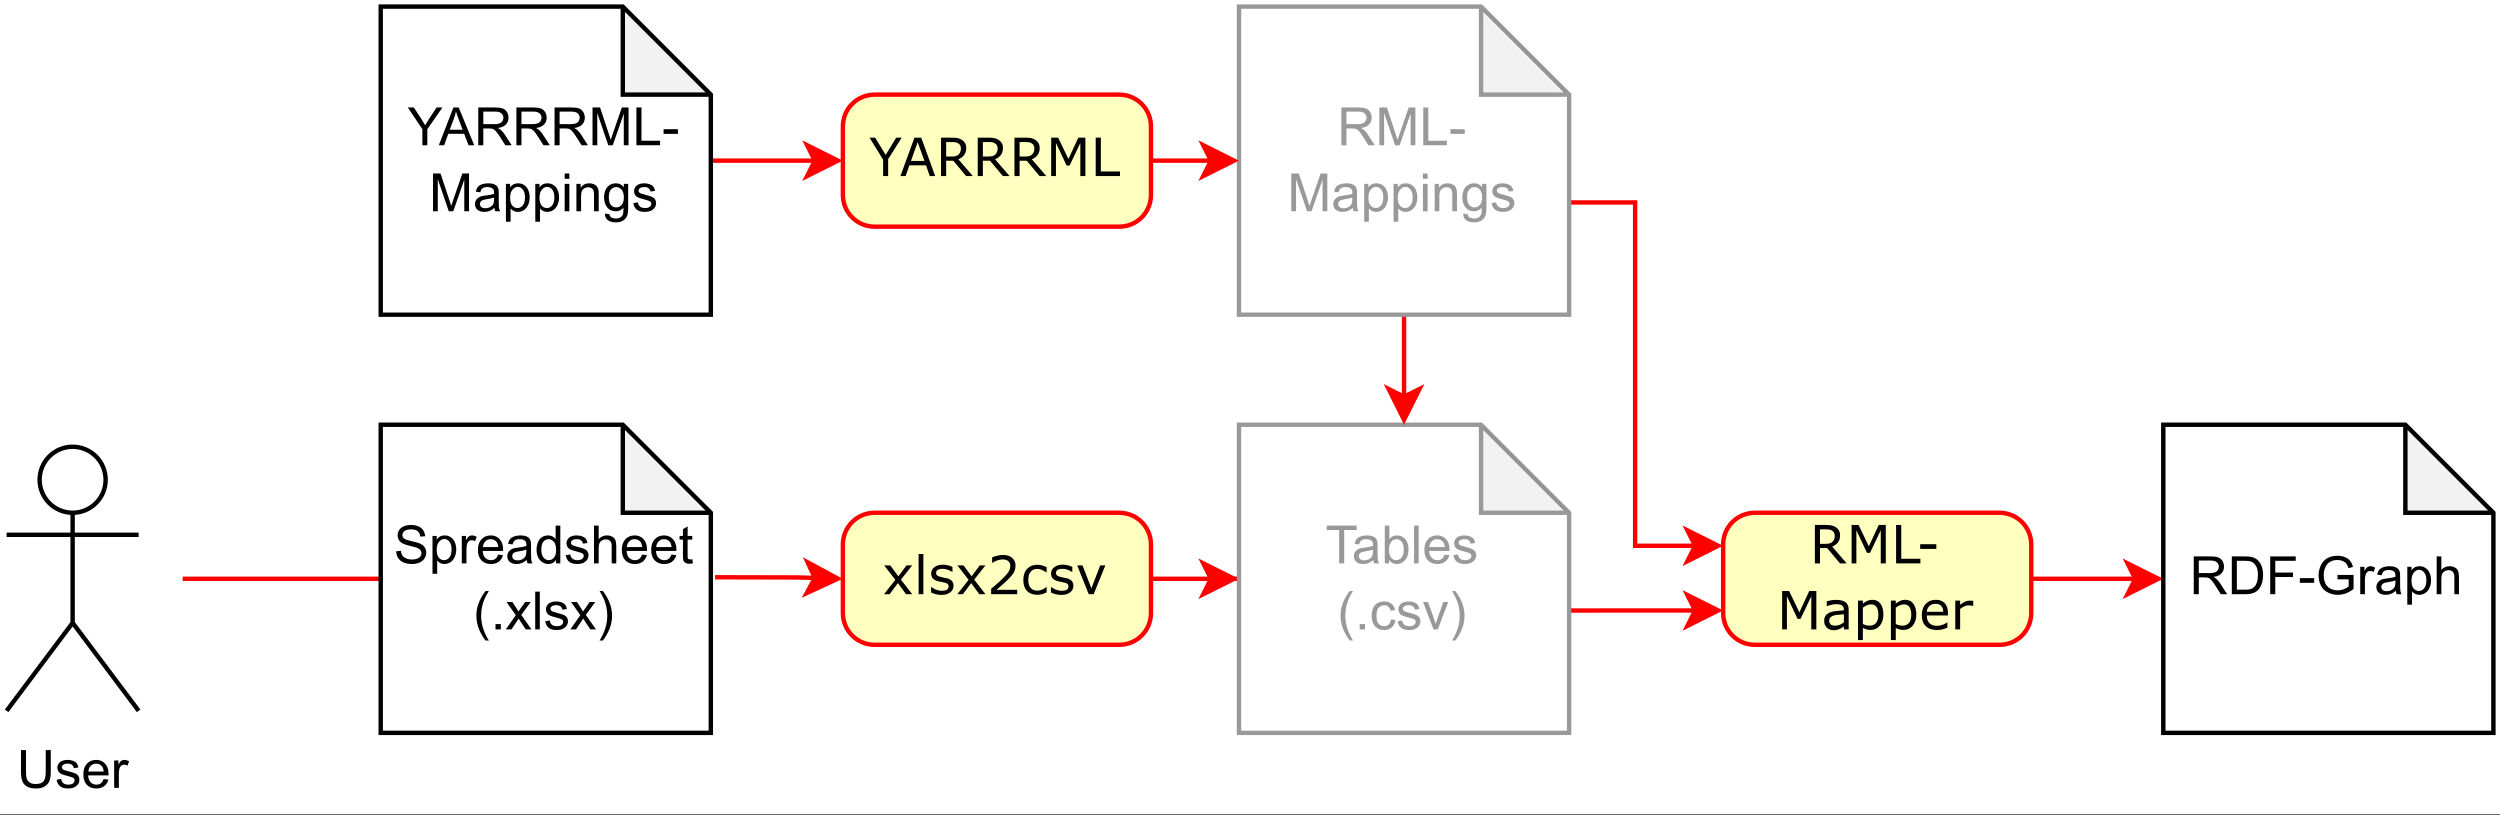 <?xml version="1.0" encoding="UTF-8" standalone="no"?>
<svg 
   width="426pt"
   height="138.96pt"
   viewBox="0 0 426 138.96"
   version="1.1"
   id="svg458"
   xmlns:xlink="http://www.w3.org/1999/xlink"
   xmlns="http://www.w3.org/2000/svg"
   xmlns:svg="http://www.w3.org/2000/svg" content="%3Cmxfile%20host%3D%22app.diagrams.net%22%20modified%3D%222022-06-27T16%3A20%3A02.077Z%22%20agent%3D%225.0%20(Windows)%22%20etag%3D%22tK_u-UihPp_yMzkGOBkC%22%20version%3D%2220.0.3%22%20type%3D%22device%22%3E%3Cdiagram%20name%3D%22Page-1%22%20id%3D%2258cdce13-f638-feb5-8d6f-7d28b1aa9fa0%22%3E7VrbcuI4EP0aqnYfoGzLNskjk4TMVpGaVLKXmUdhC6OJsBxZgNmvX8mWr3LAsCRmaobiQd1uXdynT7ek8gDcrJJ7BqPlA%2FURGViGnwzA7cCyTNuyBvJv%2BLtMM74yMkXAsK%2BMSsUz%2FhcpZW62xj6Ka4acUsJxVFd6NAyRx2s6yBjd1s0WlNRnjWCgZjRKxbMHCdLM%2FsE%2BXyqtaVTMPyMcLNXUV456MIfeS8DoOlTzhTRE2ZMVzIdRpvES%2BnRbUYG7AbhhlPKstUpuEJFuzT2W9Zu%2B8bRYMkMh79JhOKF8PnOTzetr8n32%2Bgrv7%2F4YqlE2kKyVK%2F6KEVML5rvcP2LtkWyuV2TiccoG4NMGMY6FB2dwjsgjjTHHNBQmc8o5XVUMJgQH8gGnkdAu%2BYoIwRRNuuYEh%2BimwNQQSv2t8iWK4VBSUam3vEd0hTjbCRP1NI%2B9XR6dSt6WyAKlWlYwdZUOqlgKioFLp4qG8usRPr7SfKz5F4X%2BRIaxkNIIqvkpDS%2FkKwfFnNEX4TQiURB9wXRqiN8%2B13HIAsT3RYF6deQHaK%2BHKy50WlyY6xgikONNnVxtflUzPFIsllwAaFoNBMcNaGK6Zh5Svaoh3xhoeHCkzDXaSCnOxXufDr15rUMtfPysRMr4kgY0hOSu1DbwLm1mVDIoDYnviPOdSqNwzWk9YFCC%2BVfZHhkmUPI3OdzIvnaUfJuo8VNhVxEeEcPivRFTugUmpBJuyBGEOjEQM9w6BOLhiDU7RmznUPxfFM%2FXXeH4c8QQ9OMlQjIgfxslJE5%2BfzOxhpRL6LdLzNFzBFMnbUWtrQNbVpsvWe5Ueh%2Byly%2BiF%2BYpkCNDohxn4WG1YmUYCqsFDXmb%2Fgx52HSdOvmAoyXisaNnkSZHz4ZSUYn7YWONift5%2BKGc61wlrMvinL53kRyzvHijwVyCaB5mGWSeAtOydSwW4ue1YrFYKCyKnZ4UPLrCnmoTuVf6VJA476tKvqTiFK4wkVHwN2I%2BDKFSq%2FUIBN5mLFT7LE9EgEze56BwwcWcwk4LhVs2AuDdKGxq2H4ghY3RdVFAMxq7BthL5LaCKuBgu69VIRtr7ORyOVYq9ZIVrK5ZAVxWVrC0rPAnnBNxuLRcwmUNFacbN%2BCpc0RZFtnicqrydfrTOV7oz0Bp4DYo3XdVBraGWC8cL49gHoFxLJO2VE4xyU3ehWegI8%2FAhfEMaKg9PcyGDzCKWu4PftXf08hqX1z97Ymb7RXTOlQxi8JdLdrVgj0u9uGyi20X%2B%2FJeT8F2b7W3%2FR7FdupheNXtPkbkU7irmEXSID5iGqc62kFz0wX77ZtkqtuLRrbgs94A5dX1J61unSP5ws6W%2Bp4kr244DOKfesPYcp3%2Bsbc4di8EKu9UDfuIm5xjDoAXdf5zujLXvSzmtuXb7OTn401%2B9Ps2eXqqEzozEVNWrPqi%2BRlI27x77Z20oFfSHkPYE8mZSr3uGt2ujLUvi7GuxlhFTy1kfh0jT8sGzWtctyUbfOQpErRcHtxOh%2BnHJT9w0nWaB4z3u1oTYvnlSHZWKb%2FMAXf%2FAQ%3D%3D%3C%2Fdiagram%3E%3C%2Fmxfile%3E">
  <rect x="0" y="0" width="426" height="138.96" fill="#333333" stroke="none"/>
  <defs
     id="defs150">
    <g
       id="g145">
      <g
         id="glyph-0-0" />
      <g
         id="glyph-0-1">
        <path
           d="M 4.922 -6.438 L 5.781 -6.438 L 5.781 -2.719 C 5.781 -2.07 5.703 -1.555 5.547 -1.172 C 5.398 -0.797 5.133 -0.488 4.75 -0.25 C 4.375 -0.008 3.875 0.109 3.25 0.109 C 2.645 0.109 2.148 0.004 1.766 -0.203 C 1.391 -0.41 1.117 -0.711 0.953 -1.109 C 0.785 -1.504 0.703 -2.039 0.703 -2.719 L 0.703 -6.438 L 1.562 -6.438 L 1.562 -2.719 C 1.562 -2.164 1.613 -1.754 1.719 -1.484 C 1.82 -1.223 2 -1.02 2.25 -0.875 C 2.5 -0.727 2.812 -0.656 3.188 -0.656 C 3.812 -0.656 4.254 -0.797 4.516 -1.078 C 4.785 -1.367 4.922 -1.914 4.922 -2.719 Z M 4.922 -6.438 "
           id="path3" />
      </g>
      <g
         id="glyph-0-2">
        <path
           d="M 0.281 -1.391 L 1.062 -1.516 C 1.102 -1.203 1.223 -0.961 1.422 -0.797 C 1.629 -0.629 1.91 -0.547 2.266 -0.547 C 2.629 -0.547 2.898 -0.617 3.078 -0.766 C 3.254 -0.91 3.344 -1.082 3.344 -1.281 C 3.344 -1.469 3.266 -1.609 3.109 -1.703 C 2.992 -1.773 2.723 -1.867 2.297 -1.984 C 1.711 -2.129 1.305 -2.254 1.078 -2.359 C 0.859 -2.461 0.691 -2.609 0.578 -2.797 C 0.461 -2.984 0.406 -3.191 0.406 -3.422 C 0.406 -3.629 0.453 -3.82 0.547 -4 C 0.641 -4.176 0.77 -4.328 0.938 -4.453 C 1.062 -4.535 1.227 -4.609 1.438 -4.672 C 1.656 -4.734 1.883 -4.766 2.125 -4.766 C 2.488 -4.766 2.805 -4.711 3.078 -4.609 C 3.359 -4.504 3.566 -4.363 3.703 -4.188 C 3.836 -4.008 3.93 -3.77 3.984 -3.469 L 3.203 -3.359 C 3.172 -3.598 3.066 -3.785 2.891 -3.922 C 2.723 -4.055 2.488 -4.125 2.188 -4.125 C 1.82 -4.125 1.562 -4.062 1.406 -3.938 C 1.25 -3.82 1.172 -3.68 1.172 -3.516 C 1.172 -3.41 1.203 -3.32 1.266 -3.25 C 1.328 -3.156 1.43 -3.082 1.578 -3.031 C 1.648 -3 1.879 -2.93 2.266 -2.828 C 2.828 -2.68 3.219 -2.562 3.438 -2.469 C 3.664 -2.375 3.844 -2.234 3.969 -2.047 C 4.094 -1.867 4.156 -1.645 4.156 -1.375 C 4.156 -1.102 4.078 -0.852 3.922 -0.625 C 3.766 -0.395 3.539 -0.211 3.25 -0.078 C 2.969 0.047 2.641 0.109 2.266 0.109 C 1.66 0.109 1.195 -0.016 0.875 -0.266 C 0.562 -0.523 0.363 -0.898 0.281 -1.391 Z M 0.281 -1.391 "
           id="path6" />
      </g>
      <g
         id="glyph-0-3">
        <path
           d="M 3.781 -1.5 L 4.609 -1.406 C 4.473 -0.926 4.227 -0.551 3.875 -0.281 C 3.531 -0.02 3.086 0.109 2.547 0.109 C 1.867 0.109 1.328 -0.098 0.922 -0.516 C 0.523 -0.941 0.328 -1.535 0.328 -2.297 C 0.328 -3.078 0.531 -3.68 0.938 -4.109 C 1.344 -4.547 1.867 -4.766 2.516 -4.766 C 3.141 -4.766 3.645 -4.551 4.031 -4.125 C 4.426 -3.707 4.625 -3.113 4.625 -2.344 C 4.625 -2.289 4.625 -2.219 4.625 -2.125 L 1.141 -2.125 C 1.172 -1.613 1.316 -1.223 1.578 -0.953 C 1.836 -0.68 2.164 -0.547 2.562 -0.547 C 2.852 -0.547 3.098 -0.617 3.297 -0.766 C 3.504 -0.922 3.664 -1.164 3.781 -1.5 Z M 1.188 -2.781 L 3.797 -2.781 C 3.766 -3.176 3.664 -3.473 3.5 -3.672 C 3.25 -3.973 2.922 -4.125 2.516 -4.125 C 2.148 -4.125 1.844 -4 1.594 -3.75 C 1.352 -3.508 1.219 -3.188 1.188 -2.781 Z M 1.188 -2.781 "
           id="path9" />
      </g>
      <g
         id="glyph-0-4">
        <path
           d="M 0.578 0 L 0.578 -4.672 L 1.297 -4.672 L 1.297 -3.953 C 1.473 -4.285 1.641 -4.504 1.797 -4.609 C 1.953 -4.711 2.125 -4.766 2.312 -4.766 C 2.57 -4.766 2.844 -4.68 3.125 -4.516 L 2.844 -3.781 C 2.656 -3.895 2.461 -3.953 2.266 -3.953 C 2.098 -3.953 1.941 -3.898 1.797 -3.797 C 1.66 -3.691 1.562 -3.547 1.5 -3.359 C 1.414 -3.078 1.375 -2.77 1.375 -2.438 L 1.375 0 Z M 0.578 0 "
           id="path12" />
      </g>
      <g
         id="glyph-0-5">
        <path
           d="M 0.406 -2.062 L 1.203 -2.141 C 1.242 -1.816 1.332 -1.551 1.469 -1.344 C 1.613 -1.133 1.832 -0.969 2.125 -0.844 C 2.414 -0.719 2.742 -0.656 3.109 -0.656 C 3.43 -0.656 3.719 -0.703 3.969 -0.797 C 4.219 -0.891 4.406 -1.02 4.531 -1.188 C 4.656 -1.363 4.719 -1.551 4.719 -1.75 C 4.719 -1.945 4.656 -2.117 4.531 -2.266 C 4.414 -2.422 4.223 -2.551 3.953 -2.656 C 3.785 -2.727 3.406 -2.832 2.812 -2.969 C 2.219 -3.113 1.801 -3.25 1.562 -3.375 C 1.258 -3.531 1.031 -3.727 0.875 -3.969 C 0.727 -4.207 0.656 -4.477 0.656 -4.781 C 0.656 -5.102 0.742 -5.406 0.922 -5.688 C 1.109 -5.969 1.379 -6.18 1.734 -6.328 C 2.086 -6.473 2.484 -6.547 2.922 -6.547 C 3.398 -6.547 3.82 -6.469 4.188 -6.312 C 4.551 -6.164 4.828 -5.941 5.016 -5.641 C 5.211 -5.336 5.32 -5 5.344 -4.625 L 4.516 -4.562 C 4.473 -4.969 4.328 -5.273 4.078 -5.484 C 3.828 -5.691 3.453 -5.797 2.953 -5.797 C 2.441 -5.797 2.066 -5.703 1.828 -5.516 C 1.586 -5.328 1.469 -5.098 1.469 -4.828 C 1.469 -4.598 1.551 -4.41 1.719 -4.266 C 1.883 -4.109 2.312 -3.953 3 -3.797 C 3.695 -3.641 4.176 -3.504 4.438 -3.391 C 4.812 -3.223 5.086 -3.004 5.266 -2.734 C 5.441 -2.473 5.531 -2.164 5.531 -1.812 C 5.531 -1.477 5.43 -1.156 5.234 -0.844 C 5.035 -0.539 4.754 -0.305 4.391 -0.141 C 4.023 0.023 3.613 0.109 3.156 0.109 C 2.57 0.109 2.082 0.023 1.688 -0.141 C 1.289 -0.316 0.977 -0.57 0.75 -0.906 C 0.531 -1.25 0.414 -1.633 0.406 -2.062 Z M 0.406 -2.062 "
           id="path15" />
      </g>
      <g
         id="glyph-0-6">
        <path
           d="M 0.594 1.781 L 0.594 -4.672 L 1.312 -4.672 L 1.312 -4.062 C 1.477 -4.301 1.664 -4.477 1.875 -4.594 C 2.094 -4.707 2.359 -4.766 2.672 -4.766 C 3.066 -4.766 3.414 -4.66 3.719 -4.453 C 4.02 -4.254 4.25 -3.969 4.406 -3.594 C 4.562 -3.219 4.641 -2.812 4.641 -2.375 C 4.641 -1.895 4.551 -1.461 4.375 -1.078 C 4.207 -0.691 3.961 -0.395 3.641 -0.188 C 3.316 0.008 2.973 0.109 2.609 0.109 C 2.348 0.109 2.113 0.051 1.906 -0.062 C 1.695 -0.176 1.523 -0.316 1.391 -0.484 L 1.391 1.781 Z M 1.312 -2.312 C 1.312 -1.707 1.43 -1.258 1.672 -0.969 C 1.922 -0.688 2.219 -0.547 2.562 -0.547 C 2.906 -0.547 3.203 -0.691 3.453 -0.984 C 3.711 -1.285 3.844 -1.75 3.844 -2.375 C 3.844 -2.969 3.719 -3.41 3.469 -3.703 C 3.227 -4.004 2.938 -4.156 2.594 -4.156 C 2.258 -4.156 1.961 -3.992 1.703 -3.672 C 1.441 -3.359 1.312 -2.906 1.312 -2.312 Z M 1.312 -2.312 "
           id="path18" />
      </g>
      <g
         id="glyph-0-7">
        <path
           d="M 3.641 -0.578 C 3.348 -0.328 3.066 -0.148 2.797 -0.047 C 2.523 0.055 2.234 0.109 1.922 0.109 C 1.41 0.109 1.016 -0.016 0.734 -0.266 C 0.461 -0.516 0.328 -0.836 0.328 -1.234 C 0.328 -1.461 0.379 -1.672 0.484 -1.859 C 0.586 -2.047 0.723 -2.195 0.891 -2.312 C 1.055 -2.426 1.242 -2.516 1.453 -2.578 C 1.609 -2.609 1.844 -2.645 2.156 -2.688 C 2.801 -2.758 3.273 -2.852 3.578 -2.969 C 3.578 -3.07 3.578 -3.141 3.578 -3.172 C 3.578 -3.492 3.504 -3.719 3.359 -3.844 C 3.148 -4.031 2.848 -4.125 2.453 -4.125 C 2.078 -4.125 1.801 -4.055 1.625 -3.922 C 1.445 -3.797 1.316 -3.566 1.234 -3.234 L 0.469 -3.328 C 0.531 -3.66 0.641 -3.926 0.797 -4.125 C 0.961 -4.332 1.195 -4.488 1.5 -4.594 C 1.812 -4.707 2.164 -4.766 2.562 -4.766 C 2.969 -4.766 3.289 -4.719 3.531 -4.625 C 3.781 -4.531 3.961 -4.41 4.078 -4.266 C 4.203 -4.129 4.285 -3.953 4.328 -3.734 C 4.359 -3.598 4.375 -3.359 4.375 -3.016 L 4.375 -1.953 C 4.375 -1.223 4.391 -0.758 4.422 -0.562 C 4.453 -0.363 4.52 -0.176 4.625 0 L 3.797 0 C 3.711 -0.164 3.66 -0.359 3.641 -0.578 Z M 3.578 -2.344 C 3.285 -2.227 2.852 -2.129 2.281 -2.047 C 1.957 -1.992 1.727 -1.938 1.594 -1.875 C 1.457 -1.82 1.352 -1.738 1.281 -1.625 C 1.207 -1.508 1.172 -1.383 1.172 -1.25 C 1.172 -1.039 1.25 -0.863 1.406 -0.719 C 1.562 -0.582 1.797 -0.516 2.109 -0.516 C 2.41 -0.516 2.68 -0.582 2.922 -0.719 C 3.16 -0.852 3.336 -1.035 3.453 -1.266 C 3.535 -1.441 3.578 -1.703 3.578 -2.047 Z M 3.578 -2.344 "
           id="path21" />
      </g>
      <g
         id="glyph-0-8">
        <path
           d="M 3.625 0 L 3.625 -0.594 C 3.32 -0.125 2.883 0.109 2.312 0.109 C 1.945 0.109 1.609 0.004 1.297 -0.203 C 0.984 -0.41 0.738 -0.695 0.562 -1.062 C 0.395 -1.426 0.312 -1.848 0.312 -2.328 C 0.312 -2.797 0.391 -3.219 0.547 -3.594 C 0.703 -3.977 0.93 -4.27 1.234 -4.469 C 1.547 -4.664 1.895 -4.766 2.281 -4.766 C 2.562 -4.766 2.812 -4.707 3.031 -4.594 C 3.25 -4.477 3.426 -4.32 3.562 -4.125 L 3.562 -6.438 L 4.359 -6.438 L 4.359 0 Z M 1.125 -2.328 C 1.125 -1.734 1.25 -1.285 1.5 -0.984 C 1.75 -0.691 2.047 -0.547 2.391 -0.547 C 2.734 -0.547 3.023 -0.688 3.266 -0.969 C 3.516 -1.25 3.641 -1.68 3.641 -2.266 C 3.641 -2.898 3.516 -3.367 3.266 -3.672 C 3.016 -3.973 2.711 -4.125 2.359 -4.125 C 2.004 -4.125 1.707 -3.977 1.469 -3.688 C 1.238 -3.395 1.125 -2.941 1.125 -2.328 Z M 1.125 -2.328 "
           id="path24" />
      </g>
      <g
         id="glyph-0-9">
        <path
           d="M 0.594 0 L 0.594 -6.438 L 1.391 -6.438 L 1.391 -4.125 C 1.754 -4.551 2.219 -4.766 2.781 -4.766 C 3.125 -4.766 3.422 -4.695 3.672 -4.562 C 3.93 -4.426 4.113 -4.238 4.219 -4 C 4.332 -3.758 4.391 -3.41 4.391 -2.953 L 4.391 0 L 3.609 0 L 3.609 -2.953 C 3.609 -3.348 3.52 -3.633 3.344 -3.812 C 3.176 -4 2.938 -4.094 2.625 -4.094 C 2.383 -4.094 2.16 -4.031 1.953 -3.906 C 1.742 -3.789 1.598 -3.629 1.516 -3.422 C 1.43 -3.211 1.391 -2.922 1.391 -2.547 L 1.391 0 Z M 0.594 0 "
           id="path27" />
      </g>
      <g
         id="glyph-0-10">
        <path
           d="M 2.328 -0.703 L 2.438 -0.016 C 2.207 0.035 2.008 0.062 1.844 0.062 C 1.551 0.062 1.328 0.016 1.172 -0.078 C 1.016 -0.172 0.898 -0.289 0.828 -0.438 C 0.766 -0.582 0.734 -0.891 0.734 -1.359 L 0.734 -4.047 L 0.156 -4.047 L 0.156 -4.672 L 0.734 -4.672 L 0.734 -5.828 L 1.531 -6.297 L 1.531 -4.672 L 2.328 -4.672 L 2.328 -4.047 L 1.531 -4.047 L 1.531 -1.328 C 1.531 -1.098 1.539 -0.953 1.562 -0.891 C 1.594 -0.828 1.641 -0.773 1.703 -0.734 C 1.766 -0.691 1.852 -0.672 1.969 -0.672 C 2.062 -0.672 2.18 -0.68 2.328 -0.703 Z M 2.328 -0.703 "
           id="path30" />
      </g>
      <g
         id="glyph-0-11">
        <path
           d="M 2.109 1.891 C 1.672 1.336 1.301 0.695 1 -0.031 C 0.695 -0.77 0.547 -1.535 0.547 -2.328 C 0.547 -3.023 0.66 -3.695 0.891 -4.344 C 1.148 -5.082 1.555 -5.816 2.109 -6.547 L 2.672 -6.547 C 2.316 -5.941 2.082 -5.508 1.969 -5.25 C 1.789 -4.844 1.648 -4.422 1.547 -3.984 C 1.422 -3.43 1.359 -2.879 1.359 -2.328 C 1.359 -0.922 1.797 0.484 2.672 1.891 Z M 2.109 1.891 "
           id="path33" />
      </g>
      <g
         id="glyph-0-12">
        <path
           d="M 0.812 0 L 0.812 -0.906 L 1.719 -0.906 L 1.719 0 Z M 0.812 0 "
           id="path36" />
      </g>
      <g
         id="glyph-0-13">
        <path
           d="M 0.062 0 L 1.766 -2.422 L 0.188 -4.672 L 1.188 -4.672 L 1.906 -3.578 C 2.031 -3.367 2.133 -3.191 2.219 -3.047 C 2.352 -3.242 2.473 -3.414 2.578 -3.562 L 3.359 -4.672 L 4.312 -4.672 L 2.703 -2.469 L 4.438 0 L 3.469 0 L 2.5 -1.453 L 2.25 -1.844 L 1.031 0 Z M 0.062 0 "
           id="path39" />
      </g>
      <g
         id="glyph-0-14">
        <path
           d="M 0.578 0 L 0.578 -6.438 L 1.359 -6.438 L 1.359 0 Z M 0.578 0 "
           id="path42" />
      </g>
      <g
         id="glyph-0-15">
        <path
           d="M 1.109 1.891 L 0.547 1.891 C 1.422 0.484 1.859 -0.922 1.859 -2.328 C 1.859 -2.879 1.797 -3.426 1.672 -3.969 C 1.566 -4.406 1.426 -4.828 1.25 -5.234 C 1.133 -5.492 0.898 -5.93 0.547 -6.547 L 1.109 -6.547 C 1.66 -5.816 2.066 -5.082 2.328 -4.344 C 2.555 -3.695 2.672 -3.023 2.672 -2.328 C 2.672 -1.535 2.52 -0.77 2.219 -0.031 C 1.914 0.695 1.547 1.336 1.109 1.891 Z M 1.109 1.891 "
           id="path45" />
      </g>
      <g
         id="glyph-0-16">
        <path
           d="M 2.328 0 L 2.328 -5.688 L 0.219 -5.688 L 0.219 -6.438 L 5.312 -6.438 L 5.312 -5.688 L 3.188 -5.688 L 3.188 0 Z M 2.328 0 "
           id="path48" />
      </g>
      <g
         id="glyph-0-17">
        <path
           d="M 1.328 0 L 0.594 0 L 0.594 -6.438 L 1.375 -6.438 L 1.375 -4.141 C 1.707 -4.555 2.133 -4.766 2.656 -4.766 C 2.945 -4.766 3.219 -4.707 3.469 -4.594 C 3.727 -4.477 3.941 -4.316 4.109 -4.109 C 4.273 -3.898 4.406 -3.645 4.5 -3.344 C 4.594 -3.051 4.641 -2.738 4.641 -2.406 C 4.641 -1.602 4.441 -0.984 4.047 -0.547 C 3.648 -0.109 3.176 0.109 2.625 0.109 C 2.07 0.109 1.641 -0.117 1.328 -0.578 Z M 1.312 -2.375 C 1.312 -1.812 1.391 -1.406 1.547 -1.156 C 1.797 -0.75 2.129 -0.547 2.547 -0.547 C 2.898 -0.547 3.203 -0.695 3.453 -1 C 3.703 -1.301 3.828 -1.75 3.828 -2.344 C 3.828 -2.945 3.707 -3.395 3.469 -3.688 C 3.227 -3.977 2.938 -4.125 2.594 -4.125 C 2.238 -4.125 1.938 -3.973 1.688 -3.672 C 1.438 -3.367 1.312 -2.938 1.312 -2.375 Z M 1.312 -2.375 "
           id="path51" />
      </g>
      <g
         id="glyph-0-18">
        <path
           d="M 3.641 -1.703 L 4.422 -1.609 C 4.336 -1.066 4.117 -0.645 3.766 -0.344 C 3.41 -0.039 2.977 0.109 2.469 0.109 C 1.832 0.109 1.32 -0.098 0.938 -0.516 C 0.551 -0.93 0.359 -1.531 0.359 -2.312 C 0.359 -2.82 0.441 -3.266 0.609 -3.641 C 0.773 -4.016 1.023 -4.297 1.359 -4.484 C 1.703 -4.672 2.078 -4.766 2.484 -4.766 C 2.984 -4.766 3.395 -4.633 3.719 -4.375 C 4.039 -4.125 4.25 -3.766 4.344 -3.297 L 3.578 -3.172 C 3.504 -3.484 3.375 -3.719 3.188 -3.875 C 3 -4.039 2.773 -4.125 2.516 -4.125 C 2.109 -4.125 1.781 -3.977 1.531 -3.688 C 1.289 -3.406 1.172 -2.957 1.172 -2.344 C 1.172 -1.707 1.289 -1.25 1.531 -0.969 C 1.77 -0.688 2.082 -0.547 2.469 -0.547 C 2.781 -0.547 3.039 -0.641 3.25 -0.828 C 3.457 -1.016 3.586 -1.305 3.641 -1.703 Z M 3.641 -1.703 "
           id="path54" />
      </g>
      <g
         id="glyph-0-19">
        <path
           d="M 1.891 0 L 0.109 -4.672 L 0.953 -4.672 L 1.953 -1.875 C 2.055 -1.57 2.156 -1.258 2.25 -0.938 C 2.32 -1.176 2.422 -1.469 2.547 -1.812 L 3.578 -4.672 L 4.391 -4.672 L 2.625 0 Z M 1.891 0 "
           id="path57" />
      </g>
      <g
         id="glyph-0-20">
        <path
           d="M 0.703 0 L 0.703 -6.438 L 3.562 -6.438 C 4.133 -6.438 4.57 -6.379 4.875 -6.266 C 5.176 -6.148 5.414 -5.945 5.594 -5.656 C 5.77 -5.363 5.859 -5.039 5.859 -4.688 C 5.859 -4.227 5.707 -3.844 5.406 -3.531 C 5.113 -3.219 4.66 -3.02 4.047 -2.938 C 4.266 -2.82 4.438 -2.711 4.562 -2.609 C 4.812 -2.379 5.047 -2.094 5.266 -1.75 L 6.391 0 L 5.312 0 L 4.453 -1.344 C 4.211 -1.727 4.008 -2.02 3.844 -2.219 C 3.688 -2.426 3.539 -2.57 3.406 -2.656 C 3.281 -2.738 3.156 -2.797 3.031 -2.828 C 2.926 -2.848 2.766 -2.859 2.547 -2.859 L 1.562 -2.859 L 1.562 0 Z M 1.562 -3.594 L 3.391 -3.594 C 3.785 -3.594 4.094 -3.633 4.312 -3.719 C 4.531 -3.801 4.695 -3.93 4.812 -4.109 C 4.926 -4.285 4.984 -4.477 4.984 -4.688 C 4.984 -4.988 4.867 -5.238 4.641 -5.438 C 4.422 -5.633 4.07 -5.734 3.594 -5.734 L 1.562 -5.734 Z M 1.562 -3.594 "
           id="path60" />
      </g>
      <g
         id="glyph-0-21">
        <path
           d="M 0.672 0 L 0.672 -6.438 L 1.953 -6.438 L 3.469 -1.875 C 3.613 -1.457 3.719 -1.141 3.781 -0.922 C 3.852 -1.16 3.969 -1.504 4.125 -1.953 L 5.672 -6.438 L 6.812 -6.438 L 6.812 0 L 6 0 L 6 -5.391 L 4.125 0 L 3.359 0 L 1.484 -5.484 L 1.484 0 Z M 0.672 0 "
           id="path63" />
      </g>
      <g
         id="glyph-0-22">
        <path
           d="M 0.656 0 L 0.656 -6.438 L 1.516 -6.438 L 1.516 -0.766 L 4.688 -0.766 L 4.688 0 Z M 0.656 0 "
           id="path66" />
      </g>
      <g
         id="glyph-0-23">
        <path
           d="M 0.281 -1.938 L 0.281 -2.734 L 2.719 -2.734 L 2.719 -1.938 Z M 0.281 -1.938 "
           id="path69" />
      </g>
      <g
         id="glyph-0-24">
        <path
           d="M 0.594 -5.531 L 0.594 -6.438 L 1.391 -6.438 L 1.391 -5.531 Z M 0.594 0 L 0.594 -4.672 L 1.391 -4.672 L 1.391 0 Z M 0.594 0 "
           id="path72" />
      </g>
      <g
         id="glyph-0-25">
        <path
           d="M 0.594 0 L 0.594 -4.672 L 1.312 -4.672 L 1.312 -4 C 1.645 -4.508 2.141 -4.766 2.797 -4.766 C 3.078 -4.766 3.332 -4.711 3.562 -4.609 C 3.801 -4.516 3.977 -4.383 4.094 -4.219 C 4.207 -4.062 4.289 -3.867 4.344 -3.641 C 4.375 -3.492 4.391 -3.238 4.391 -2.875 L 4.391 0 L 3.594 0 L 3.594 -2.844 C 3.594 -3.164 3.562 -3.406 3.5 -3.562 C 3.438 -3.719 3.328 -3.844 3.172 -3.938 C 3.016 -4.039 2.832 -4.094 2.625 -4.094 C 2.289 -4.094 2 -3.984 1.75 -3.766 C 1.508 -3.555 1.391 -3.148 1.391 -2.547 L 1.391 0 Z M 0.594 0 "
           id="path75" />
      </g>
      <g
         id="glyph-0-26">
        <path
           d="M 0.453 0.391 L 1.219 0.5 C 1.25 0.738 1.336 0.91 1.484 1.016 C 1.68 1.16 1.953 1.234 2.297 1.234 C 2.66 1.234 2.941 1.16 3.141 1.016 C 3.336 0.867 3.473 0.664 3.547 0.406 C 3.586 0.238 3.602 -0.098 3.594 -0.609 C 3.25 -0.203 2.82 0 2.312 0 C 1.664 0 1.164 -0.227 0.812 -0.688 C 0.469 -1.156 0.297 -1.711 0.297 -2.359 C 0.297 -2.805 0.375 -3.219 0.531 -3.594 C 0.695 -3.969 0.93 -4.254 1.234 -4.453 C 1.535 -4.66 1.895 -4.766 2.312 -4.766 C 2.863 -4.766 3.316 -4.547 3.672 -4.109 L 3.672 -4.672 L 4.406 -4.672 L 4.406 -0.641 C 4.406 0.086 4.328 0.602 4.172 0.906 C 4.023 1.207 3.789 1.445 3.469 1.625 C 3.156 1.801 2.766 1.891 2.297 1.891 C 1.734 1.891 1.281 1.766 0.938 1.516 C 0.602 1.266 0.441 0.891 0.453 0.391 Z M 1.109 -2.422 C 1.109 -1.805 1.227 -1.359 1.469 -1.078 C 1.707 -0.797 2.008 -0.656 2.375 -0.656 C 2.738 -0.656 3.047 -0.797 3.297 -1.078 C 3.547 -1.359 3.672 -1.797 3.672 -2.391 C 3.672 -2.961 3.539 -3.395 3.281 -3.688 C 3.031 -3.977 2.727 -4.125 2.375 -4.125 C 2.02 -4.125 1.719 -3.977 1.469 -3.688 C 1.227 -3.406 1.109 -2.984 1.109 -2.422 Z M 1.109 -2.422 "
           id="path78" />
      </g>
      <g
         id="glyph-0-27">
        <path
           d="M 2.516 0 L 2.516 -2.734 L 0.031 -6.438 L 1.062 -6.438 L 2.328 -4.5 C 2.566 -4.133 2.785 -3.77 2.984 -3.406 C 3.18 -3.75 3.414 -4.129 3.688 -4.547 L 4.938 -6.438 L 5.938 -6.438 L 3.359 -2.734 L 3.359 0 Z M 2.516 0 "
           id="path81" />
      </g>
      <g
         id="glyph-0-28">
        <path
           d="M -0.016 0 L 2.469 -6.438 L 3.375 -6.438 L 6.016 0 L 5.047 0 L 4.297 -1.953 L 1.594 -1.953 L 0.891 0 Z M 1.844 -2.641 L 4.031 -2.641 L 3.359 -4.438 C 3.148 -4.977 3 -5.422 2.906 -5.766 C 2.82 -5.348 2.703 -4.938 2.547 -4.531 Z M 1.844 -2.641 "
           id="path84" />
      </g>
      <g
         id="glyph-0-29">
        <path
           d="M 0.688 0 L 0.688 -6.438 L 2.906 -6.438 C 3.414 -6.438 3.801 -6.406 4.062 -6.344 C 4.426 -6.258 4.738 -6.109 5 -5.891 C 5.344 -5.598 5.598 -5.227 5.766 -4.781 C 5.93 -4.344 6.016 -3.832 6.016 -3.25 C 6.016 -2.758 5.957 -2.328 5.844 -1.953 C 5.727 -1.578 5.582 -1.266 5.406 -1.016 C 5.227 -0.766 5.031 -0.566 4.812 -0.422 C 4.602 -0.285 4.348 -0.18 4.047 -0.109 C 3.754 -0.035 3.41 0 3.016 0 Z M 1.547 -0.766 L 2.922 -0.766 C 3.348 -0.766 3.68 -0.801 3.922 -0.875 C 4.16 -0.957 4.352 -1.07 4.5 -1.219 C 4.695 -1.414 4.852 -1.688 4.969 -2.031 C 5.082 -2.375 5.141 -2.785 5.141 -3.266 C 5.141 -3.941 5.031 -4.457 4.812 -4.812 C 4.594 -5.176 4.32 -5.422 4 -5.547 C 3.77 -5.641 3.406 -5.688 2.906 -5.688 L 1.547 -5.688 Z M 1.547 -0.766 "
           id="path87" />
      </g>
      <g
         id="glyph-0-30">
        <path
           d="M 0.734 0 L 0.734 -6.438 L 5.078 -6.438 L 5.078 -5.688 L 1.594 -5.688 L 1.594 -3.688 L 4.609 -3.688 L 4.609 -2.922 L 1.594 -2.922 L 1.594 0 Z M 0.734 0 "
           id="path90" />
      </g>
      <g
         id="glyph-0-31">
        <path
           d="M 3.703 -2.531 L 3.703 -3.281 L 6.438 -3.281 L 6.438 -0.891 C 6.02 -0.555 5.586 -0.305 5.141 -0.141 C 4.691 0.023 4.234 0.109 3.766 0.109 C 3.141 0.109 2.566 -0.023 2.047 -0.297 C 1.523 -0.566 1.133 -0.957 0.875 -1.469 C 0.613 -1.977 0.484 -2.551 0.484 -3.188 C 0.484 -3.812 0.613 -4.395 0.875 -4.938 C 1.133 -5.488 1.508 -5.895 2 -6.156 C 2.5 -6.414 3.066 -6.547 3.703 -6.547 C 4.172 -6.547 4.594 -6.469 4.969 -6.312 C 5.344 -6.164 5.633 -5.957 5.844 -5.688 C 6.062 -5.426 6.227 -5.078 6.344 -4.641 L 5.578 -4.438 C 5.473 -4.758 5.348 -5.016 5.203 -5.203 C 5.066 -5.391 4.863 -5.539 4.594 -5.656 C 4.332 -5.77 4.035 -5.828 3.703 -5.828 C 3.316 -5.828 2.977 -5.766 2.688 -5.641 C 2.406 -5.523 2.176 -5.367 2 -5.172 C 1.832 -4.984 1.703 -4.773 1.609 -4.547 C 1.441 -4.141 1.359 -3.707 1.359 -3.25 C 1.359 -2.664 1.457 -2.18 1.656 -1.797 C 1.852 -1.41 2.141 -1.125 2.516 -0.938 C 2.891 -0.75 3.289 -0.656 3.719 -0.656 C 4.094 -0.656 4.453 -0.723 4.797 -0.859 C 5.148 -1.004 5.422 -1.16 5.609 -1.328 L 5.609 -2.531 Z M 3.703 -2.531 "
           id="path93" />
      </g>
      <g
         id="glyph-1-0" />
      <g
         id="glyph-1-1">
        <path
           d="M 5.062 0 L 4.016 0 L 2.625 -1.891 L 1.219 0 L 0.266 0 L 2.188 -2.453 L 0.281 -4.906 L 1.328 -4.906 L 2.703 -3.047 L 4.094 -4.906 L 5.062 -4.906 L 3.141 -2.484 Z M 5.062 0 "
           id="path97" />
      </g>
      <g
         id="glyph-1-2">
        <path
           d="M 1.641 0 L 0.828 0 L 0.828 -6.844 L 1.641 -6.844 Z M 1.641 0 "
           id="path100" />
      </g>
      <g
         id="glyph-1-3">
        <path
           d="M 4.312 -1.422 C 4.312 -0.973 4.125 -0.602 3.75 -0.312 C 3.383 -0.02 2.883 0.125 2.25 0.125 C 1.883 0.125 1.551 0.082 1.25 0 C 0.945 -0.094 0.691 -0.191 0.484 -0.297 L 0.484 -1.219 L 0.531 -1.219 C 0.789 -1.02 1.078 -0.863 1.391 -0.75 C 1.711 -0.633 2.02 -0.578 2.312 -0.578 C 2.676 -0.578 2.957 -0.633 3.156 -0.75 C 3.363 -0.875 3.469 -1.062 3.469 -1.312 C 3.469 -1.5 3.414 -1.645 3.312 -1.75 C 3.195 -1.852 2.984 -1.938 2.672 -2 C 2.547 -2.031 2.391 -2.062 2.203 -2.094 C 2.016 -2.133 1.844 -2.172 1.688 -2.203 C 1.258 -2.316 0.953 -2.484 0.766 -2.703 C 0.586 -2.93 0.5 -3.207 0.5 -3.531 C 0.5 -3.727 0.539 -3.914 0.625 -4.094 C 0.707 -4.281 0.836 -4.441 1.016 -4.578 C 1.172 -4.711 1.375 -4.82 1.625 -4.906 C 1.883 -4.988 2.172 -5.031 2.484 -5.031 C 2.773 -5.031 3.07 -4.992 3.375 -4.922 C 3.676 -4.848 3.926 -4.758 4.125 -4.656 L 4.125 -3.781 L 4.078 -3.781 C 3.867 -3.938 3.613 -4.066 3.312 -4.172 C 3.008 -4.273 2.711 -4.328 2.422 -4.328 C 2.117 -4.328 1.863 -4.27 1.656 -4.156 C 1.445 -4.039 1.344 -3.867 1.344 -3.641 C 1.344 -3.43 1.406 -3.281 1.531 -3.188 C 1.656 -3.082 1.859 -3 2.141 -2.938 C 2.285 -2.895 2.453 -2.852 2.641 -2.812 C 2.836 -2.781 3 -2.754 3.125 -2.734 C 3.508 -2.641 3.805 -2.488 4.016 -2.281 C 4.211 -2.062 4.312 -1.773 4.312 -1.422 Z M 4.312 -1.422 "
           id="path103" />
      </g>
      <g
         id="glyph-1-4">
        <path
           d="M 5.141 0 L 0.703 0 L 0.703 -0.922 C 1.016 -1.18 1.32 -1.441 1.625 -1.703 C 1.938 -1.973 2.227 -2.238 2.5 -2.5 C 3.062 -3.039 3.445 -3.473 3.656 -3.797 C 3.863 -4.117 3.969 -4.461 3.969 -4.828 C 3.969 -5.172 3.852 -5.438 3.625 -5.625 C 3.406 -5.82 3.094 -5.922 2.688 -5.922 C 2.426 -5.922 2.141 -5.875 1.828 -5.781 C 1.516 -5.688 1.211 -5.539 0.922 -5.344 L 0.875 -5.344 L 0.875 -6.266 C 1.082 -6.367 1.359 -6.461 1.703 -6.547 C 2.047 -6.641 2.383 -6.688 2.719 -6.688 C 3.383 -6.688 3.906 -6.52 4.281 -6.188 C 4.664 -5.863 4.859 -5.426 4.859 -4.875 C 4.859 -4.625 4.828 -4.391 4.766 -4.172 C 4.703 -3.961 4.609 -3.758 4.484 -3.562 C 4.367 -3.383 4.234 -3.207 4.078 -3.031 C 3.93 -2.852 3.75 -2.66 3.531 -2.453 C 3.207 -2.141 2.879 -1.836 2.547 -1.547 C 2.211 -1.266 1.906 -1 1.625 -0.75 L 5.141 -0.75 Z M 5.141 0 "
           id="path106" />
      </g>
      <g
         id="glyph-1-5">
        <path
           d="M 4.438 -0.312 C 4.164 -0.176 3.906 -0.07 3.656 0 C 3.406 0.07 3.145 0.109 2.875 0.109 C 2.52 0.109 2.191 0.055 1.891 -0.047 C 1.598 -0.148 1.348 -0.305 1.141 -0.516 C 0.922 -0.723 0.754 -0.988 0.641 -1.312 C 0.523 -1.633 0.469 -2.016 0.469 -2.453 C 0.469 -3.254 0.688 -3.879 1.125 -4.328 C 1.562 -4.785 2.145 -5.016 2.875 -5.016 C 3.156 -5.016 3.43 -4.973 3.703 -4.891 C 3.973 -4.816 4.219 -4.723 4.438 -4.609 L 4.438 -3.703 L 4.406 -3.703 C 4.145 -3.891 3.879 -4.035 3.609 -4.141 C 3.348 -4.254 3.086 -4.312 2.828 -4.312 C 2.359 -4.312 1.988 -4.148 1.719 -3.828 C 1.445 -3.516 1.312 -3.055 1.312 -2.453 C 1.312 -1.859 1.441 -1.398 1.703 -1.078 C 1.973 -0.766 2.348 -0.609 2.828 -0.609 C 2.992 -0.609 3.164 -0.629 3.344 -0.672 C 3.52 -0.711 3.676 -0.77 3.812 -0.844 C 3.926 -0.906 4.035 -0.969 4.141 -1.031 C 4.254 -1.102 4.344 -1.164 4.406 -1.219 L 4.438 -1.219 Z M 4.438 -0.312 "
           id="path109" />
      </g>
      <g
         id="glyph-1-6">
        <path
           d="M 5.062 -4.906 L 3.078 0 L 2.234 0 L 0.266 -4.906 L 1.172 -4.906 L 2.688 -1 L 4.188 -4.906 Z M 5.062 -4.906 "
           id="path112" />
      </g>
      <g
         id="glyph-1-7">
        <path
           d="M 6.297 0 L 5.156 0 L 2.969 -2.609 L 1.75 -2.609 L 1.75 0 L 0.875 0 L 0.875 -6.547 L 2.719 -6.547 C 3.113 -6.547 3.441 -6.52 3.703 -6.469 C 3.961 -6.414 4.195 -6.32 4.406 -6.188 C 4.645 -6.039 4.832 -5.852 4.969 -5.625 C 5.102 -5.395 5.172 -5.109 5.172 -4.766 C 5.172 -4.297 5.051 -3.898 4.812 -3.578 C 4.57 -3.266 4.242 -3.023 3.828 -2.859 Z M 4.266 -4.703 C 4.266 -4.891 4.227 -5.055 4.156 -5.203 C 4.094 -5.348 3.984 -5.469 3.828 -5.562 C 3.703 -5.656 3.551 -5.719 3.375 -5.75 C 3.207 -5.781 3.004 -5.797 2.766 -5.797 L 1.75 -5.797 L 1.75 -3.328 L 2.625 -3.328 C 2.906 -3.328 3.145 -3.348 3.344 -3.391 C 3.551 -3.441 3.727 -3.535 3.875 -3.672 C 4 -3.797 4.094 -3.938 4.156 -4.094 C 4.227 -4.25 4.266 -4.453 4.266 -4.703 Z M 4.266 -4.703 "
           id="path115" />
      </g>
      <g
         id="glyph-1-8">
        <path
           d="M 6.703 0 L 5.844 0 L 5.844 -5.641 L 4.016 -1.797 L 3.5 -1.797 L 1.688 -5.641 L 1.688 0 L 0.875 0 L 0.875 -6.547 L 2.062 -6.547 L 3.812 -2.906 L 5.5 -6.547 L 6.703 -6.547 Z M 6.703 0 "
           id="path118" />
      </g>
      <g
         id="glyph-1-9">
        <path
           d="M 5.016 0 L 0.875 0 L 0.875 -6.547 L 1.75 -6.547 L 1.75 -0.781 L 5.016 -0.781 Z M 5.016 0 "
           id="path121" />
      </g>
      <g
         id="glyph-1-10">
        <path
           d="M 3.422 -2.469 L 0.672 -2.469 L 0.672 -3.266 L 3.422 -3.266 Z M 3.422 -2.469 "
           id="path124" />
      </g>
      <g
         id="glyph-1-11">
        <path
           d="M 4.625 0 L 3.812 0 L 3.812 -0.516 C 3.738 -0.473 3.641 -0.406 3.516 -0.312 C 3.391 -0.227 3.266 -0.156 3.141 -0.094 C 3.004 -0.031 2.848 0.02 2.672 0.062 C 2.492 0.113 2.285 0.141 2.047 0.141 C 1.598 0.141 1.219 -0.004 0.906 -0.297 C 0.602 -0.598 0.453 -0.973 0.453 -1.422 C 0.453 -1.797 0.531 -2.098 0.688 -2.328 C 0.852 -2.555 1.082 -2.738 1.375 -2.875 C 1.676 -3 2.035 -3.082 2.453 -3.125 C 2.867 -3.176 3.32 -3.219 3.812 -3.25 L 3.812 -3.375 C 3.812 -3.562 3.773 -3.711 3.703 -3.828 C 3.641 -3.953 3.547 -4.051 3.422 -4.125 C 3.305 -4.195 3.164 -4.242 3 -4.266 C 2.832 -4.285 2.66 -4.297 2.484 -4.297 C 2.266 -4.297 2.02 -4.266 1.75 -4.203 C 1.488 -4.148 1.219 -4.07 0.938 -3.969 L 0.891 -3.969 L 0.891 -4.797 C 1.055 -4.848 1.289 -4.898 1.594 -4.953 C 1.895 -5.004 2.191 -5.031 2.484 -5.031 C 2.836 -5.031 3.141 -5 3.391 -4.938 C 3.648 -4.883 3.875 -4.789 4.062 -4.656 C 4.25 -4.52 4.391 -4.344 4.484 -4.125 C 4.578 -3.914 4.625 -3.648 4.625 -3.328 Z M 3.812 -1.203 L 3.812 -2.578 C 3.551 -2.555 3.25 -2.531 2.906 -2.5 C 2.57 -2.477 2.305 -2.438 2.109 -2.375 C 1.867 -2.312 1.676 -2.207 1.531 -2.062 C 1.383 -1.926 1.312 -1.734 1.312 -1.484 C 1.312 -1.203 1.395 -0.988 1.562 -0.844 C 1.727 -0.707 1.988 -0.641 2.344 -0.641 C 2.633 -0.641 2.898 -0.691 3.141 -0.797 C 3.379 -0.91 3.602 -1.047 3.812 -1.203 Z M 3.812 -1.203 "
           id="path127" />
      </g>
      <g
         id="glyph-1-12">
        <path
           d="M 5.141 -2.516 C 5.141 -2.117 5.082 -1.754 4.969 -1.422 C 4.852 -1.086 4.691 -0.805 4.484 -0.578 C 4.285 -0.367 4.055 -0.203 3.797 -0.078 C 3.535 0.035 3.258 0.094 2.969 0.094 C 2.707 0.094 2.473 0.062 2.266 0 C 2.055 -0.051 1.848 -0.133 1.641 -0.25 L 1.641 1.812 L 0.812 1.812 L 0.812 -4.906 L 1.641 -4.906 L 1.641 -4.391 C 1.859 -4.578 2.102 -4.734 2.375 -4.859 C 2.656 -4.984 2.945 -5.047 3.25 -5.047 C 3.844 -5.047 4.305 -4.82 4.641 -4.375 C 4.973 -3.926 5.141 -3.305 5.141 -2.516 Z M 4.281 -2.484 C 4.281 -3.078 4.176 -3.52 3.969 -3.812 C 3.77 -4.113 3.461 -4.266 3.047 -4.266 C 2.805 -4.266 2.566 -4.211 2.328 -4.109 C 2.086 -4.004 1.859 -3.867 1.641 -3.703 L 1.641 -0.922 C 1.867 -0.816 2.066 -0.742 2.234 -0.703 C 2.41 -0.66 2.602 -0.641 2.812 -0.641 C 3.27 -0.641 3.629 -0.797 3.891 -1.109 C 4.148 -1.422 4.281 -1.879 4.281 -2.484 Z M 4.281 -2.484 "
           id="path130" />
      </g>
      <g
         id="glyph-1-13">
        <path
           d="M 4.922 -2.375 L 1.312 -2.375 C 1.312 -2.07 1.352 -1.805 1.438 -1.578 C 1.531 -1.359 1.656 -1.176 1.812 -1.031 C 1.969 -0.883 2.148 -0.773 2.359 -0.703 C 2.566 -0.641 2.797 -0.609 3.047 -0.609 C 3.379 -0.609 3.711 -0.672 4.047 -0.797 C 4.391 -0.93 4.633 -1.066 4.781 -1.203 L 4.828 -1.203 L 4.828 -0.297 C 4.547 -0.18 4.258 -0.082 3.969 0 C 3.676 0.07 3.375 0.109 3.062 0.109 C 2.25 0.109 1.613 -0.109 1.156 -0.547 C 0.695 -0.984 0.469 -1.609 0.469 -2.422 C 0.469 -3.223 0.688 -3.859 1.125 -4.328 C 1.562 -4.805 2.141 -5.047 2.859 -5.047 C 3.516 -5.047 4.02 -4.852 4.375 -4.469 C 4.738 -4.082 4.922 -3.531 4.922 -2.812 Z M 4.125 -3 C 4.113 -3.438 4 -3.77 3.781 -4 C 3.57 -4.238 3.25 -4.359 2.812 -4.359 C 2.363 -4.359 2.008 -4.227 1.75 -3.969 C 1.488 -3.707 1.344 -3.383 1.312 -3 Z M 4.125 -3 "
           id="path133" />
      </g>
      <g
         id="glyph-1-14">
        <path
           d="M 3.875 -4.016 L 3.828 -4.016 C 3.703 -4.035 3.582 -4.051 3.469 -4.062 C 3.352 -4.082 3.219 -4.094 3.062 -4.094 C 2.812 -4.094 2.566 -4.035 2.328 -3.922 C 2.086 -3.805 1.859 -3.66 1.641 -3.484 L 1.641 0 L 0.812 0 L 0.812 -4.906 L 1.641 -4.906 L 1.641 -4.188 C 1.961 -4.445 2.25 -4.629 2.5 -4.734 C 2.758 -4.848 3.02 -4.906 3.281 -4.906 C 3.414 -4.906 3.516 -4.898 3.578 -4.891 C 3.648 -4.891 3.75 -4.879 3.875 -4.859 Z M 3.875 -4.016 "
           id="path136" />
      </g>
      <g
         id="glyph-1-15">
        <path
           d="M 5.516 -6.547 L 3.203 -2.875 L 3.203 0 L 2.344 0 L 2.344 -2.781 L 0.031 -6.547 L 0.984 -6.547 L 2.781 -3.609 L 4.578 -6.547 Z M 5.516 -6.547 "
           id="path139" />
      </g>
      <g
         id="glyph-1-16">
        <path
           d="M 6.031 0 L 5.109 0 L 4.469 -1.828 L 1.641 -1.828 L 1 0 L 0.109 0 L 2.5 -6.547 L 3.656 -6.547 Z M 4.203 -2.578 L 3.047 -5.781 L 1.906 -2.578 Z M 4.203 -2.578 "
           id="path142" />
      </g>
    </g>
    <clipPath
       id="clip-0">
      <path
         clip-rule="nonzero"
         d="M 0 0 L 426 0 L 426 138.75 L 0 138.75 Z M 0 0 "
         id="path147" />
    </clipPath>
  </defs>
  <g
     clip-path="url(#clip-0)"
     id="g154">
    <path
       fill-rule="nonzero"
       fill="#ffffff"
       fill-opacity="1"
       d="M 0,0 H 426 V 138.75 H 0 Z m 0,0"
       id="path152" />
  </g>
  <path
     fill-rule="nonzero"
     fill="rgb(100%, 100%, 100%)"
     fill-opacity="1"
     stroke-width="1"
     stroke-linecap="butt"
     stroke-linejoin="miter"
     stroke="rgb(0%, 0%, 0%)"
     stroke-opacity="1"
     stroke-miterlimit="4"
     d="M 23.5 108.5 C 23.5 108.995 23.453 109.479 23.354 109.964 C 23.26 110.448 23.12 110.917 22.927 111.37 C 22.74 111.823 22.51 112.255 22.234 112.667 C 21.964 113.078 21.651 113.453 21.302 113.802 C 20.953 114.151 20.578 114.464 20.167 114.734 C 19.755 115.01 19.323 115.24 18.87 115.427 C 18.417 115.62 17.948 115.76 17.464 115.854 C 16.979 115.953 16.495 116 16 116 C 15.505 116 15.021 115.953 14.536 115.854 C 14.052 115.76 13.583 115.62 13.13 115.427 C 12.677 115.24 12.245 115.01 11.833 114.734 C 11.422 114.464 11.047 114.151 10.698 113.802 C 10.349 113.453 10.036 113.078 9.766 112.667 C 9.49 112.255 9.26 111.823 9.073 111.37 C 8.88 110.917 8.74 110.448 8.646 109.964 C 8.547 109.479 8.5 108.995 8.5 108.5 C 8.5 108.005 8.547 107.521 8.646 107.036 C 8.74 106.552 8.88 106.083 9.073 105.63 C 9.26 105.177 9.49 104.745 9.766 104.333 C 10.036 103.922 10.349 103.547 10.698 103.198 C 11.047 102.849 11.422 102.536 11.833 102.266 C 12.245 101.99 12.677 101.76 13.13 101.573 C 13.583 101.38 14.052 101.24 14.536 101.146 C 15.021 101.047 15.505 101 16 101 C 16.495 101 16.979 101.047 17.464 101.146 C 17.948 101.24 18.417 101.38 18.87 101.573 C 19.323 101.76 19.755 101.99 20.167 102.266 C 20.578 102.536 20.953 102.849 21.302 103.198 C 21.651 103.547 21.964 103.922 22.234 104.333 C 22.51 104.745 22.74 105.177 22.927 105.63 C 23.12 106.083 23.26 106.552 23.354 107.036 C 23.453 107.521 23.5 108.005 23.5 108.5 Z M 23.5 108.5 "
     transform="matrix(0.75, 0, 0, 0.75, 0.375, 0.375)"
     id="path156" />
  <path
     fill="none"
     stroke-width="1"
     stroke-linecap="butt"
     stroke-linejoin="miter"
     stroke="rgb(0%, 0%, 0%)"
     stroke-opacity="1"
     stroke-miterlimit="10"
     d="M 16 116 L 16 141 M 16 121 L 1 121 M 16 121 L 31 121 M 16 141 L 1 161 M 16 141 L 31 161 "
     transform="matrix(0.75, 0, 0, 0.75, 0.375, 0.375)"
     id="path158" />
  <g
     fill="#000000"
     fill-opacity="1"
     id="g168">
    <use
       xlink:href="#glyph-0-1"
       x="2.871"
       y="134.25"
       id="use160" />
    <use
       xlink:href="#glyph-0-2"
       x="9.371"
       y="134.25"
       id="use162" />
    <use
       xlink:href="#glyph-0-3"
       x="13.871"
       y="134.25"
       id="use164" />
    <use
       xlink:href="#glyph-0-4"
       x="18.876"
       y="134.25"
       id="use166" />
  </g>
  <path
     fill="none"
     stroke-width="1"
     stroke-linecap="butt"
     stroke-linejoin="miter"
     stroke="rgb(100%, 0%, 0%)"
     stroke-opacity="1"
     stroke-miterlimit="10"
     d="M 41 131 L 86 131 "
     transform="matrix(0.75, 0, 0, 0.75, 0.375, 0.375)"
     id="path170" />
  <path
     fill="none"
     stroke-width="1"
     stroke-linecap="butt"
     stroke-linejoin="miter"
     stroke="rgb(100%, 0%, 0%)"
     stroke-opacity="1"
     stroke-miterlimit="10"
     d="M 161.969 130.651 L 181 130.698 L 184.63 130.813 "
     transform="matrix(0.75, 0, 0, 0.75, 0.375, 0.375)"
     id="path172" />
  <path
     fill-rule="nonzero"
     fill="rgb(100%, 0%, 0%)"
     fill-opacity="1"
     stroke-width="1"
     stroke-linecap="butt"
     stroke-linejoin="miter"
     stroke="rgb(100%, 0%, 0%)"
     stroke-opacity="1"
     stroke-miterlimit="10"
     d="M 189.88 130.969 L 182.781 134.25 L 184.63 130.813 L 182.99 127.26 Z M 189.88 130.969 "
     transform="matrix(0.75, 0, 0, 0.75, 0.375, 0.375)"
     id="path174" />
  <path
     fill-rule="nonzero"
     fill="rgb(100%, 100%, 100%)"
     fill-opacity="1"
     stroke-width="1"
     stroke-linecap="butt"
     stroke-linejoin="miter"
     stroke="rgb(0%, 0%, 0%)"
     stroke-opacity="1"
     stroke-miterlimit="10"
     d="M 86 96 L 141 96 L 161 116 L 161 166 L 86 166 Z M 86 96 "
     transform="matrix(0.75, 0, 0, 0.75, 0.375, 0.375)"
     id="path176" />
  <path
     fill-rule="nonzero"
     fill="rgb(0%, 0%, 0%)"
     fill-opacity="0.051"
     d="M 106.125 72.375 L 106.125 87.375 L 121.125 87.375 Z M 106.125 72.375 "
     id="path178" />
  <path
     fill="none"
     stroke-width="1"
     stroke-linecap="butt"
     stroke-linejoin="miter"
     stroke="rgb(0%, 0%, 0%)"
     stroke-opacity="1"
     stroke-miterlimit="10"
     d="M 141 96 L 141 116 L 161 116 "
     transform="matrix(0.75, 0, 0, 0.75, 0.375, 0.375)"
     id="path180" />
  <g
     fill="#000000"
     fill-opacity="1"
     id="g204">
    <use
       xlink:href="#glyph-0-5"
       x="67.102"
       y="96"
       id="use182" />
    <use
       xlink:href="#glyph-0-6"
       x="73.104"
       y="96"
       id="use184" />
    <use
       xlink:href="#glyph-0-4"
       x="78.11"
       y="96"
       id="use186" />
    <use
       xlink:href="#glyph-0-3"
       x="81.107"
       y="96"
       id="use188" />
    <use
       xlink:href="#glyph-0-7"
       x="86.112"
       y="96"
       id="use190" />
    <use
       xlink:href="#glyph-0-8"
       x="91.118"
       y="96"
       id="use192" />
    <use
       xlink:href="#glyph-0-2"
       x="96.123"
       y="96"
       id="use194" />
    <use
       xlink:href="#glyph-0-9"
       x="100.623"
       y="96"
       id="use196" />
    <use
       xlink:href="#glyph-0-3"
       x="105.628"
       y="96"
       id="use198" />
    <use
       xlink:href="#glyph-0-3"
       x="110.634"
       y="96"
       id="use200" />
    <use
       xlink:href="#glyph-0-10"
       x="115.639"
       y="96"
       id="use202" />
  </g>
  <g
     fill="#000000"
     fill-opacity="1"
     id="g220">
    <use
       xlink:href="#glyph-0-11"
       x="80.625"
       y="107.25"
       id="use206" />
    <use
       xlink:href="#glyph-0-12"
       x="83.622"
       y="107.25"
       id="use208" />
    <use
       xlink:href="#glyph-0-13"
       x="86.123"
       y="107.25"
       id="use210" />
    <use
       xlink:href="#glyph-0-14"
       x="90.623"
       y="107.25"
       id="use212" />
    <use
       xlink:href="#glyph-0-2"
       x="92.622"
       y="107.25"
       id="use214" />
    <use
       xlink:href="#glyph-0-13"
       x="97.122"
       y="107.25"
       id="use216" />
    <use
       xlink:href="#glyph-0-15"
       x="101.622"
       y="107.25"
       id="use218" />
  </g>
  <path
     fill="none"
     stroke-width="1"
     stroke-linecap="butt"
     stroke-linejoin="miter"
     stroke="rgb(100%, 0%, 0%)"
     stroke-opacity="1"
     stroke-miterlimit="10"
     d="M 261 131 L 281 131 L 261 131 L 274.63 131 "
     transform="matrix(0.75, 0, 0, 0.75, 0.375, 0.375)"
     id="path222" />
  <path
     fill-rule="nonzero"
     fill="rgb(100%, 0%, 0%)"
     fill-opacity="1"
     stroke-width="1"
     stroke-linecap="butt"
     stroke-linejoin="miter"
     stroke="rgb(100%, 0%, 0%)"
     stroke-opacity="1"
     stroke-miterlimit="10"
     d="M 279.88 131 L 272.88 134.5 L 274.63 131 L 272.88 127.5 Z M 279.88 131 "
     transform="matrix(0.75, 0, 0, 0.75, 0.375, 0.375)"
     id="path224" />
  <path
     fill-rule="nonzero"
     fill="rgb(100%, 100%, 75.29%)"
     fill-opacity="1"
     stroke-width="1"
     stroke-linecap="butt"
     stroke-linejoin="miter"
     stroke="rgb(100%, 0%, 0%)"
     stroke-opacity="1"
     stroke-miterlimit="4"
     d="M 198.198 116 L 253.802 116 C 254.271 116 254.74 116.047 255.203 116.141 C 255.667 116.229 256.12 116.365 256.557 116.547 C 256.99 116.729 257.406 116.953 257.802 117.214 C 258.193 117.474 258.557 117.776 258.891 118.109 C 259.224 118.443 259.526 118.807 259.786 119.198 C 260.047 119.594 260.271 120.01 260.453 120.443 C 260.63 120.88 260.771 121.333 260.859 121.797 C 260.953 122.26 261 122.729 261 123.198 L 261 138.802 C 261 139.271 260.953 139.74 260.859 140.203 C 260.771 140.667 260.63 141.12 260.453 141.557 C 260.271 141.99 260.047 142.406 259.786 142.802 C 259.526 143.193 259.224 143.557 258.891 143.891 C 258.557 144.224 258.193 144.526 257.802 144.786 C 257.406 145.047 256.99 145.271 256.557 145.453 C 256.12 145.635 255.667 145.771 255.203 145.859 C 254.74 145.953 254.271 146 253.802 146 L 198.198 146 C 197.729 146 197.26 145.953 196.797 145.859 C 196.333 145.771 195.88 145.635 195.443 145.453 C 195.01 145.271 194.594 145.047 194.198 144.786 C 193.807 144.526 193.443 144.224 193.109 143.891 C 192.776 143.557 192.474 143.193 192.214 142.802 C 191.953 142.406 191.729 141.99 191.547 141.557 C 191.365 141.12 191.229 140.667 191.141 140.203 C 191.047 139.74 191 139.271 191 138.802 L 191 123.198 C 191 122.729 191.047 122.26 191.141 121.797 C 191.229 121.333 191.365 120.88 191.547 120.443 C 191.729 120.01 191.953 119.594 192.214 119.198 C 192.474 118.807 192.776 118.443 193.109 118.109 C 193.443 117.776 193.807 117.474 194.198 117.214 C 194.594 116.953 195.01 116.729 195.443 116.547 C 195.88 116.365 196.333 116.229 196.797 116.141 C 197.26 116.047 197.729 116 198.198 116 Z M 198.198 116 "
     transform="matrix(0.75, 0, 0, 0.75, 0.375, 0.375)"
     id="path226" />
  <g
     fill="#000000"
     fill-opacity="1"
     id="g244">
    <use
       xlink:href="#glyph-1-1"
       x="150.375"
       y="101.25"
       id="use228" />
    <use
       xlink:href="#glyph-1-2"
       x="155.701"
       y="101.25"
       id="use230" />
    <use
       xlink:href="#glyph-1-3"
       x="158.171"
       y="101.25"
       id="use232" />
    <use
       xlink:href="#glyph-1-1"
       x="162.86"
       y="101.25"
       id="use234" />
    <use
       xlink:href="#glyph-1-4"
       x="168.186"
       y="101.25"
       id="use236" />
    <use
       xlink:href="#glyph-1-5"
       x="173.908"
       y="101.25"
       id="use238" />
    <use
       xlink:href="#glyph-1-3"
       x="178.597"
       y="101.25"
       id="use240" />
    <use
       xlink:href="#glyph-1-6"
       x="183.286"
       y="101.25"
       id="use242" />
  </g>
  <path
     fill="none"
     stroke-width="1"
     stroke-linecap="butt"
     stroke-linejoin="miter"
     stroke="rgb(100%, 0%, 0%)"
     stroke-opacity="1"
     stroke-miterlimit="10"
     d="M 355.63 138.208 L 384.63 138.198 "
     transform="matrix(0.75, 0, 0, 0.75, 0.375, 0.375)"
     id="path246" />
  <path
     fill-rule="nonzero"
     fill="rgb(100%, 0%, 0%)"
     fill-opacity="1"
     stroke-width="1"
     stroke-linecap="butt"
     stroke-linejoin="miter"
     stroke="rgb(100%, 0%, 0%)"
     stroke-opacity="1"
     stroke-miterlimit="10"
     d="M 389.88 138.198 L 382.88 141.698 L 384.63 138.198 L 382.88 134.698 Z M 389.88 138.198 "
     transform="matrix(0.75, 0, 0, 0.75, 0.375, 0.375)"
     id="path248" />
  <path
     fill-rule="nonzero"
     fill="rgb(100%, 100%, 100%)"
     fill-opacity="1"
     stroke-width="1"
     stroke-linecap="butt"
     stroke-linejoin="miter"
     stroke="rgb(59.999%, 59.999%, 59.999%)"
     stroke-opacity="1"
     stroke-miterlimit="10"
     d="M 281 96 L 336 96 L 356 116 L 356 166 L 281 166 Z M 281 96 "
     transform="matrix(0.75, 0, 0, 0.75, 0.375, 0.375)"
     id="path250" />
  <path
     fill-rule="nonzero"
     fill="rgb(0%, 0%, 0%)"
     fill-opacity="0.051"
     d="M 252.375 72.375 L 252.375 87.375 L 267.375 87.375 Z M 252.375 72.375 "
     id="path252" />
  <path
     fill="none"
     stroke-width="1"
     stroke-linecap="butt"
     stroke-linejoin="miter"
     stroke="rgb(59.999%, 59.999%, 59.999%)"
     stroke-opacity="1"
     stroke-miterlimit="10"
     d="M 336 96 L 336 116 L 356 116 "
     transform="matrix(0.75, 0, 0, 0.75, 0.375, 0.375)"
     id="path254" />
  <g
     fill="#999999"
     fill-opacity="1"
     id="g258">
    <use
       xlink:href="#glyph-0-16"
       x="225.867"
       y="96"
       id="use256" />
  </g>
  <g
     fill="#999999"
     fill-opacity="1"
     id="g270">
    <use
       xlink:href="#glyph-0-7"
       x="230.367"
       y="96"
       id="use260" />
    <use
       xlink:href="#glyph-0-17"
       x="235.373"
       y="96"
       id="use262" />
    <use
       xlink:href="#glyph-0-14"
       x="240.378"
       y="96"
       id="use264" />
    <use
       xlink:href="#glyph-0-3"
       x="242.377"
       y="96"
       id="use266" />
    <use
       xlink:href="#glyph-0-2"
       x="247.383"
       y="96"
       id="use268" />
  </g>
  <g
     fill="#999999"
     fill-opacity="1"
     id="g284">
    <use
       xlink:href="#glyph-0-11"
       x="227.883"
       y="107.25"
       id="use272" />
    <use
       xlink:href="#glyph-0-12"
       x="230.88"
       y="107.25"
       id="use274" />
    <use
       xlink:href="#glyph-0-18"
       x="233.38"
       y="107.25"
       id="use276" />
    <use
       xlink:href="#glyph-0-2"
       x="237.88"
       y="107.25"
       id="use278" />
    <use
       xlink:href="#glyph-0-19"
       x="242.38"
       y="107.25"
       id="use280" />
    <use
       xlink:href="#glyph-0-15"
       x="246.88"
       y="107.25"
       id="use282" />
  </g>
  <path
     fill="none"
     stroke-width="1"
     stroke-linecap="butt"
     stroke-linejoin="miter"
     stroke="rgb(100%, 0%, 0%)"
     stroke-opacity="1"
     stroke-miterlimit="10"
     d="M 461 131 L 481 131 L 471 131 L 484.63 131 "
     transform="matrix(0.75, 0, 0, 0.75, 0.375, 0.375)"
     id="path286" />
  <path
     fill-rule="nonzero"
     fill="rgb(100%, 0%, 0%)"
     fill-opacity="1"
     stroke-width="1"
     stroke-linecap="butt"
     stroke-linejoin="miter"
     stroke="rgb(100%, 0%, 0%)"
     stroke-opacity="1"
     stroke-miterlimit="10"
     d="M 489.88 131 L 482.88 134.5 L 484.63 131 L 482.88 127.5 Z M 489.88 131 "
     transform="matrix(0.75, 0, 0, 0.75, 0.375, 0.375)"
     id="path288" />
  <path
     fill-rule="nonzero"
     fill="rgb(100%, 100%, 75.29%)"
     fill-opacity="1"
     stroke-width="1"
     stroke-linecap="butt"
     stroke-linejoin="miter"
     stroke="rgb(100%, 0%, 0%)"
     stroke-opacity="1"
     stroke-miterlimit="4"
     d="M 398.198 116 L 453.802 116 C 454.271 116 454.74 116.047 455.203 116.141 C 455.667 116.229 456.12 116.365 456.557 116.547 C 456.99 116.729 457.406 116.953 457.802 117.214 C 458.193 117.474 458.557 117.776 458.891 118.109 C 459.224 118.443 459.526 118.807 459.786 119.198 C 460.047 119.594 460.271 120.01 460.453 120.443 C 460.63 120.88 460.771 121.333 460.859 121.797 C 460.953 122.26 461 122.729 461 123.198 L 461 138.802 C 461 139.271 460.953 139.74 460.859 140.203 C 460.771 140.667 460.63 141.12 460.453 141.557 C 460.271 141.99 460.047 142.406 459.786 142.802 C 459.526 143.193 459.224 143.557 458.891 143.891 C 458.557 144.224 458.193 144.526 457.802 144.786 C 457.406 145.047 456.99 145.271 456.557 145.453 C 456.12 145.635 455.667 145.771 455.203 145.859 C 454.74 145.953 454.271 146 453.802 146 L 398.198 146 C 397.729 146 397.26 145.953 396.797 145.859 C 396.333 145.771 395.88 145.635 395.443 145.453 C 395.01 145.271 394.594 145.047 394.198 144.786 C 393.807 144.526 393.443 144.224 393.109 143.891 C 392.776 143.557 392.474 143.193 392.214 142.802 C 391.953 142.406 391.729 141.99 391.547 141.557 C 391.365 141.12 391.229 140.667 391.141 140.203 C 391.047 139.74 391 139.271 391 138.802 L 391 123.198 C 391 122.729 391.047 122.26 391.141 121.797 C 391.229 121.333 391.365 120.88 391.547 120.443 C 391.729 120.01 391.953 119.594 392.214 119.198 C 392.474 118.807 392.776 118.443 393.109 118.109 C 393.443 117.776 393.807 117.474 394.198 117.214 C 394.594 116.953 395.01 116.729 395.443 116.547 C 395.88 116.365 396.333 116.229 396.797 116.141 C 397.26 116.047 397.729 116 398.198 116 Z M 398.198 116 "
     transform="matrix(0.75, 0, 0, 0.75, 0.375, 0.375)"
     id="path290" />
  <g
     fill="#000000"
     fill-opacity="1"
     id="g298">
    <use
       xlink:href="#glyph-1-7"
       x="308.379"
       y="96"
       id="use292" />
    <use
       xlink:href="#glyph-1-8"
       x="314.637"
       y="96"
       id="use294" />
    <use
       xlink:href="#glyph-1-9"
       x="322.222"
       y="96"
       id="use296" />
  </g>
  <g
     fill="#000000"
     fill-opacity="1"
     id="g302">
    <use
       xlink:href="#glyph-1-10"
       x="326.528"
       y="96"
       id="use300" />
  </g>
  <g
     fill="#000000"
     fill-opacity="1"
     id="g316">
    <use
       xlink:href="#glyph-1-8"
       x="302.801"
       y="107.25"
       id="use304" />
    <use
       xlink:href="#glyph-1-11"
       x="310.386"
       y="107.25"
       id="use306" />
    <use
       xlink:href="#glyph-1-12"
       x="315.791"
       y="107.25"
       id="use308" />
    <use
       xlink:href="#glyph-1-12"
       x="321.398"
       y="107.25"
       id="use310" />
    <use
       xlink:href="#glyph-1-13"
       x="327.006"
       y="107.25"
       id="use312" />
    <use
       xlink:href="#glyph-1-14"
       x="332.367"
       y="107.25"
       id="use314" />
  </g>
  <path
     fill="none"
     stroke-width="1"
     stroke-linecap="butt"
     stroke-linejoin="miter"
     stroke="rgb(100%, 0%, 0%)"
     stroke-opacity="1"
     stroke-miterlimit="10"
     d="M 356 45.5 L 371 45.5 L 371 123.5 L 384.63 123.5 "
     transform="matrix(0.75, 0, 0, 0.75, 0.375, 0.375)"
     id="path318" />
  <path
     fill-rule="nonzero"
     fill="rgb(100%, 0%, 0%)"
     fill-opacity="1"
     stroke-width="1"
     stroke-linecap="butt"
     stroke-linejoin="miter"
     stroke="rgb(100%, 0%, 0%)"
     stroke-opacity="1"
     stroke-miterlimit="10"
     d="M 389.88 123.5 L 382.88 127 L 384.63 123.5 L 382.88 120 Z M 389.88 123.5 "
     transform="matrix(0.75, 0, 0, 0.75, 0.375, 0.375)"
     id="path320" />
  <path
     fill="none"
     stroke-width="1"
     stroke-linecap="butt"
     stroke-linejoin="miter"
     stroke="rgb(100%, 0%, 0%)"
     stroke-opacity="1"
     stroke-miterlimit="10"
     d="M 318.5 71 L 318.5 91 L 318.5 76 L 318.5 89.63 "
     transform="matrix(0.75, 0, 0, 0.75, 0.375, 0.375)"
     id="path322" />
  <path
     fill-rule="nonzero"
     fill="rgb(100%, 0%, 0%)"
     fill-opacity="1"
     stroke-width="1"
     stroke-linecap="butt"
     stroke-linejoin="miter"
     stroke="rgb(100%, 0%, 0%)"
     stroke-opacity="1"
     stroke-miterlimit="10"
     d="M 318.5 94.88 L 315 87.88 L 318.5 89.63 L 322 87.88 Z M 318.5 94.88 "
     transform="matrix(0.75, 0, 0, 0.75, 0.375, 0.375)"
     id="path324" />
  <path
     fill-rule="nonzero"
     fill="rgb(100%, 100%, 100%)"
     fill-opacity="1"
     stroke-width="1"
     stroke-linecap="butt"
     stroke-linejoin="miter"
     stroke="rgb(59.999%, 59.999%, 59.999%)"
     stroke-opacity="1"
     stroke-miterlimit="10"
     d="M 281 1 L 336 1 L 356 21 L 356 71 L 281 71 Z M 281 1 "
     transform="matrix(0.75, 0, 0, 0.75, 0.375, 0.375)"
     id="path326" />
  <path
     fill-rule="nonzero"
     fill="rgb(0%, 0%, 0%)"
     fill-opacity="0.051"
     d="M 252.375 1.125 L 252.375 16.125 L 267.375 16.125 Z M 252.375 1.125 "
     id="path328" />
  <path
     fill="none"
     stroke-width="1"
     stroke-linecap="butt"
     stroke-linejoin="miter"
     stroke="rgb(59.999%, 59.999%, 59.999%)"
     stroke-opacity="1"
     stroke-miterlimit="10"
     d="M 336 1 L 336 21 L 356 21 "
     transform="matrix(0.75, 0, 0, 0.75, 0.375, 0.375)"
     id="path330" />
  <g
     fill="#999999"
     fill-opacity="1"
     id="g340">
    <use
       xlink:href="#glyph-0-20"
       x="227.871"
       y="24.75"
       id="use332" />
    <use
       xlink:href="#glyph-0-21"
       x="234.371"
       y="24.75"
       id="use334" />
    <use
       xlink:href="#glyph-0-22"
       x="241.868"
       y="24.75"
       id="use336" />
    <use
       xlink:href="#glyph-0-23"
       x="246.873"
       y="24.75"
       id="use338" />
  </g>
  <g
     fill="#999999"
     fill-opacity="1"
     id="g358">
    <use
       xlink:href="#glyph-0-21"
       x="219.363"
       y="36"
       id="use342" />
    <use
       xlink:href="#glyph-0-7"
       x="226.86"
       y="36"
       id="use344" />
    <use
       xlink:href="#glyph-0-6"
       x="231.866"
       y="36"
       id="use346" />
    <use
       xlink:href="#glyph-0-6"
       x="236.871"
       y="36"
       id="use348" />
    <use
       xlink:href="#glyph-0-24"
       x="241.876"
       y="36"
       id="use350" />
    <use
       xlink:href="#glyph-0-25"
       x="243.876"
       y="36"
       id="use352" />
    <use
       xlink:href="#glyph-0-26"
       x="248.881"
       y="36"
       id="use354" />
    <use
       xlink:href="#glyph-0-2"
       x="253.887"
       y="36"
       id="use356" />
  </g>
  <path
     fill="none"
     stroke-width="1"
     stroke-linecap="butt"
     stroke-linejoin="miter"
     stroke="rgb(100%, 0%, 0%)"
     stroke-opacity="1"
     stroke-miterlimit="10"
     d="M 161.302 36 L 184.63 36 "
     transform="matrix(0.75, 0, 0, 0.75, 0.375, 0.375)"
     id="path360" />
  <path
     fill-rule="nonzero"
     fill="rgb(100%, 0%, 0%)"
     fill-opacity="1"
     stroke-width="1"
     stroke-linecap="butt"
     stroke-linejoin="miter"
     stroke="rgb(100%, 0%, 0%)"
     stroke-opacity="1"
     stroke-miterlimit="10"
     d="M 189.88 36 L 182.88 39.5 L 184.63 36 L 182.88 32.5 Z M 189.88 36 "
     transform="matrix(0.75, 0, 0, 0.75, 0.375, 0.375)"
     id="path362" />
  <path
     fill-rule="nonzero"
     fill="rgb(100%, 100%, 100%)"
     fill-opacity="1"
     stroke-width="1"
     stroke-linecap="butt"
     stroke-linejoin="miter"
     stroke="rgb(0%, 0%, 0%)"
     stroke-opacity="1"
     stroke-miterlimit="10"
     d="M 86 1 L 141 1 L 161 21 L 161 71 L 86 71 Z M 86 1 "
     transform="matrix(0.75, 0, 0, 0.75, 0.375, 0.375)"
     id="path364" />
  <path
     fill-rule="nonzero"
     fill="rgb(0%, 0%, 0%)"
     fill-opacity="0.051"
     d="M 106.125 1.125 L 106.125 16.125 L 121.125 16.125 Z M 106.125 1.125 "
     id="path366" />
  <path
     fill="none"
     stroke-width="1"
     stroke-linecap="butt"
     stroke-linejoin="miter"
     stroke="rgb(0%, 0%, 0%)"
     stroke-opacity="1"
     stroke-miterlimit="10"
     d="M 141 1 L 141 21 L 161 21 "
     transform="matrix(0.75, 0, 0, 0.75, 0.375, 0.375)"
     id="path368" />
  <g
     fill="#000000"
     fill-opacity="1"
     id="g372">
    <use
       xlink:href="#glyph-0-27"
       x="69.457"
       y="24.75"
       id="use370" />
  </g>
  <g
     fill="#000000"
     fill-opacity="1"
     id="g388">
    <use
       xlink:href="#glyph-0-28"
       x="74.792"
       y="24.75"
       id="use374" />
    <use
       xlink:href="#glyph-0-20"
       x="80.795"
       y="24.75"
       id="use376" />
    <use
       xlink:href="#glyph-0-20"
       x="87.294"
       y="24.75"
       id="use378" />
    <use
       xlink:href="#glyph-0-20"
       x="93.794"
       y="24.75"
       id="use380" />
    <use
       xlink:href="#glyph-0-21"
       x="100.293"
       y="24.75"
       id="use382" />
    <use
       xlink:href="#glyph-0-22"
       x="107.791"
       y="24.75"
       id="use384" />
    <use
       xlink:href="#glyph-0-23"
       x="112.796"
       y="24.75"
       id="use386" />
  </g>
  <g
     fill="#000000"
     fill-opacity="1"
     id="g406">
    <use
       xlink:href="#glyph-0-21"
       x="73.113"
       y="36"
       id="use390" />
    <use
       xlink:href="#glyph-0-7"
       x="80.61"
       y="36"
       id="use392" />
    <use
       xlink:href="#glyph-0-6"
       x="85.616"
       y="36"
       id="use394" />
    <use
       xlink:href="#glyph-0-6"
       x="90.621"
       y="36"
       id="use396" />
    <use
       xlink:href="#glyph-0-24"
       x="95.626"
       y="36"
       id="use398" />
    <use
       xlink:href="#glyph-0-25"
       x="97.626"
       y="36"
       id="use400" />
    <use
       xlink:href="#glyph-0-26"
       x="102.631"
       y="36"
       id="use402" />
    <use
       xlink:href="#glyph-0-2"
       x="107.637"
       y="36"
       id="use404" />
  </g>
  <path
     fill="none"
     stroke-width="1"
     stroke-linecap="butt"
     stroke-linejoin="miter"
     stroke="rgb(100%, 0%, 0%)"
     stroke-opacity="1"
     stroke-miterlimit="10"
     d="M 261 36 L 274.63 36 "
     transform="matrix(0.75, 0, 0, 0.75, 0.375, 0.375)"
     id="path408" />
  <path
     fill-rule="nonzero"
     fill="rgb(100%, 0%, 0%)"
     fill-opacity="1"
     stroke-width="1"
     stroke-linecap="butt"
     stroke-linejoin="miter"
     stroke="rgb(100%, 0%, 0%)"
     stroke-opacity="1"
     stroke-miterlimit="10"
     d="M 279.88 36 L 272.88 39.5 L 274.63 36 L 272.88 32.5 Z M 279.88 36 "
     transform="matrix(0.75, 0, 0, 0.75, 0.375, 0.375)"
     id="path410" />
  <path
     fill-rule="nonzero"
     fill="rgb(100%, 100%, 75.29%)"
     fill-opacity="1"
     stroke-width="1"
     stroke-linecap="butt"
     stroke-linejoin="miter"
     stroke="rgb(100%, 0%, 0%)"
     stroke-opacity="1"
     stroke-miterlimit="4"
     d="M 198.198 21 L 253.802 21 C 254.271 21 254.74 21.047 255.203 21.141 C 255.667 21.229 256.12 21.365 256.557 21.547 C 256.99 21.729 257.406 21.953 257.802 22.214 C 258.193 22.474 258.557 22.776 258.891 23.109 C 259.224 23.443 259.526 23.807 259.786 24.198 C 260.047 24.594 260.271 25.01 260.453 25.443 C 260.63 25.88 260.771 26.333 260.859 26.797 C 260.953 27.26 261 27.729 261 28.198 L 261 43.802 C 261 44.271 260.953 44.74 260.859 45.203 C 260.771 45.667 260.63 46.12 260.453 46.557 C 260.271 46.99 260.047 47.406 259.786 47.802 C 259.526 48.193 259.224 48.557 258.891 48.891 C 258.557 49.224 258.193 49.526 257.802 49.786 C 257.406 50.047 256.99 50.271 256.557 50.453 C 256.12 50.635 255.667 50.771 255.203 50.859 C 254.74 50.953 254.271 51 253.802 51 L 198.198 51 C 197.729 51 197.26 50.953 196.797 50.859 C 196.333 50.771 195.88 50.635 195.443 50.453 C 195.01 50.271 194.594 50.047 194.198 49.786 C 193.807 49.526 193.443 49.224 193.109 48.891 C 192.776 48.557 192.474 48.193 192.214 47.802 C 191.953 47.406 191.729 46.99 191.547 46.557 C 191.365 46.12 191.229 45.667 191.141 45.203 C 191.047 44.74 191 44.271 191 43.802 L 191 28.198 C 191 27.729 191.047 27.26 191.141 26.797 C 191.229 26.333 191.365 25.88 191.547 25.443 C 191.729 25.01 191.953 24.594 192.214 24.198 C 192.474 23.807 192.776 23.443 193.109 23.109 C 193.443 22.776 193.807 22.474 194.198 22.214 C 194.594 21.953 195.01 21.729 195.443 21.547 C 195.88 21.365 196.333 21.229 196.797 21.141 C 197.26 21.047 197.729 21 198.198 21 Z M 198.198 21 "
     transform="matrix(0.75, 0, 0, 0.75, 0.375, 0.375)"
     id="path412" />
  <g
     fill="#000000"
     fill-opacity="1"
     id="g416">
    <use
       xlink:href="#glyph-1-15"
       x="148.137"
       y="30"
       id="use414" />
  </g>
  <g
     fill="#000000"
     fill-opacity="1"
     id="g430">
    <use
       xlink:href="#glyph-1-16"
       x="153.322"
       y="30"
       id="use418" />
    <use
       xlink:href="#glyph-1-7"
       x="159.475"
       y="30"
       id="use420" />
    <use
       xlink:href="#glyph-1-7"
       x="165.732"
       y="30"
       id="use422" />
    <use
       xlink:href="#glyph-1-7"
       x="171.99"
       y="30"
       id="use424" />
    <use
       xlink:href="#glyph-1-8"
       x="178.248"
       y="30"
       id="use426" />
    <use
       xlink:href="#glyph-1-9"
       x="185.833"
       y="30"
       id="use428" />
  </g>
  <path
     fill-rule="nonzero"
     fill="rgb(100%, 100%, 100%)"
     fill-opacity="1"
     stroke-width="1"
     stroke-linecap="butt"
     stroke-linejoin="miter"
     stroke="rgb(0%, 0%, 0%)"
     stroke-opacity="1"
     stroke-miterlimit="10"
     d="M 491 96 L 546 96 L 566 116 L 566 166 L 491 166 Z M 491 96 "
     transform="matrix(0.75, 0, 0, 0.75, 0.375, 0.375)"
     id="path432" />
  <path
     fill-rule="nonzero"
     fill="rgb(0%, 0%, 0%)"
     fill-opacity="0.051"
     d="M 409.875 72.375 L 409.875 87.375 L 424.875 87.375 Z M 409.875 72.375 "
     id="path434" />
  <path
     fill="none"
     stroke-width="1"
     stroke-linecap="butt"
     stroke-linejoin="miter"
     stroke="rgb(0%, 0%, 0%)"
     stroke-opacity="1"
     stroke-miterlimit="10"
     d="M 546 96 L 546 116 L 566 116 "
     transform="matrix(0.75, 0, 0, 0.75, 0.375, 0.375)"
     id="path436" />
  <g
     fill="#000000"
     fill-opacity="1"
     id="g456">
    <use
       xlink:href="#glyph-0-20"
       x="373.113"
       y="101.25"
       id="use438" />
    <use
       xlink:href="#glyph-0-29"
       x="379.613"
       y="101.25"
       id="use440" />
    <use
       xlink:href="#glyph-0-30"
       x="386.112"
       y="101.25"
       id="use442" />
    <use
       xlink:href="#glyph-0-23"
       x="391.61"
       y="101.25"
       id="use444" />
    <use
       xlink:href="#glyph-0-31"
       x="394.607"
       y="101.25"
       id="use446" />
    <use
       xlink:href="#glyph-0-4"
       x="401.607"
       y="101.25"
       id="use448" />
    <use
       xlink:href="#glyph-0-7"
       x="404.604"
       y="101.25"
       id="use450" />
    <use
       xlink:href="#glyph-0-6"
       x="409.61"
       y="101.25"
       id="use452" />
    <use
       xlink:href="#glyph-0-9"
       x="414.615"
       y="101.25"
       id="use454" />
  </g>
</svg>
